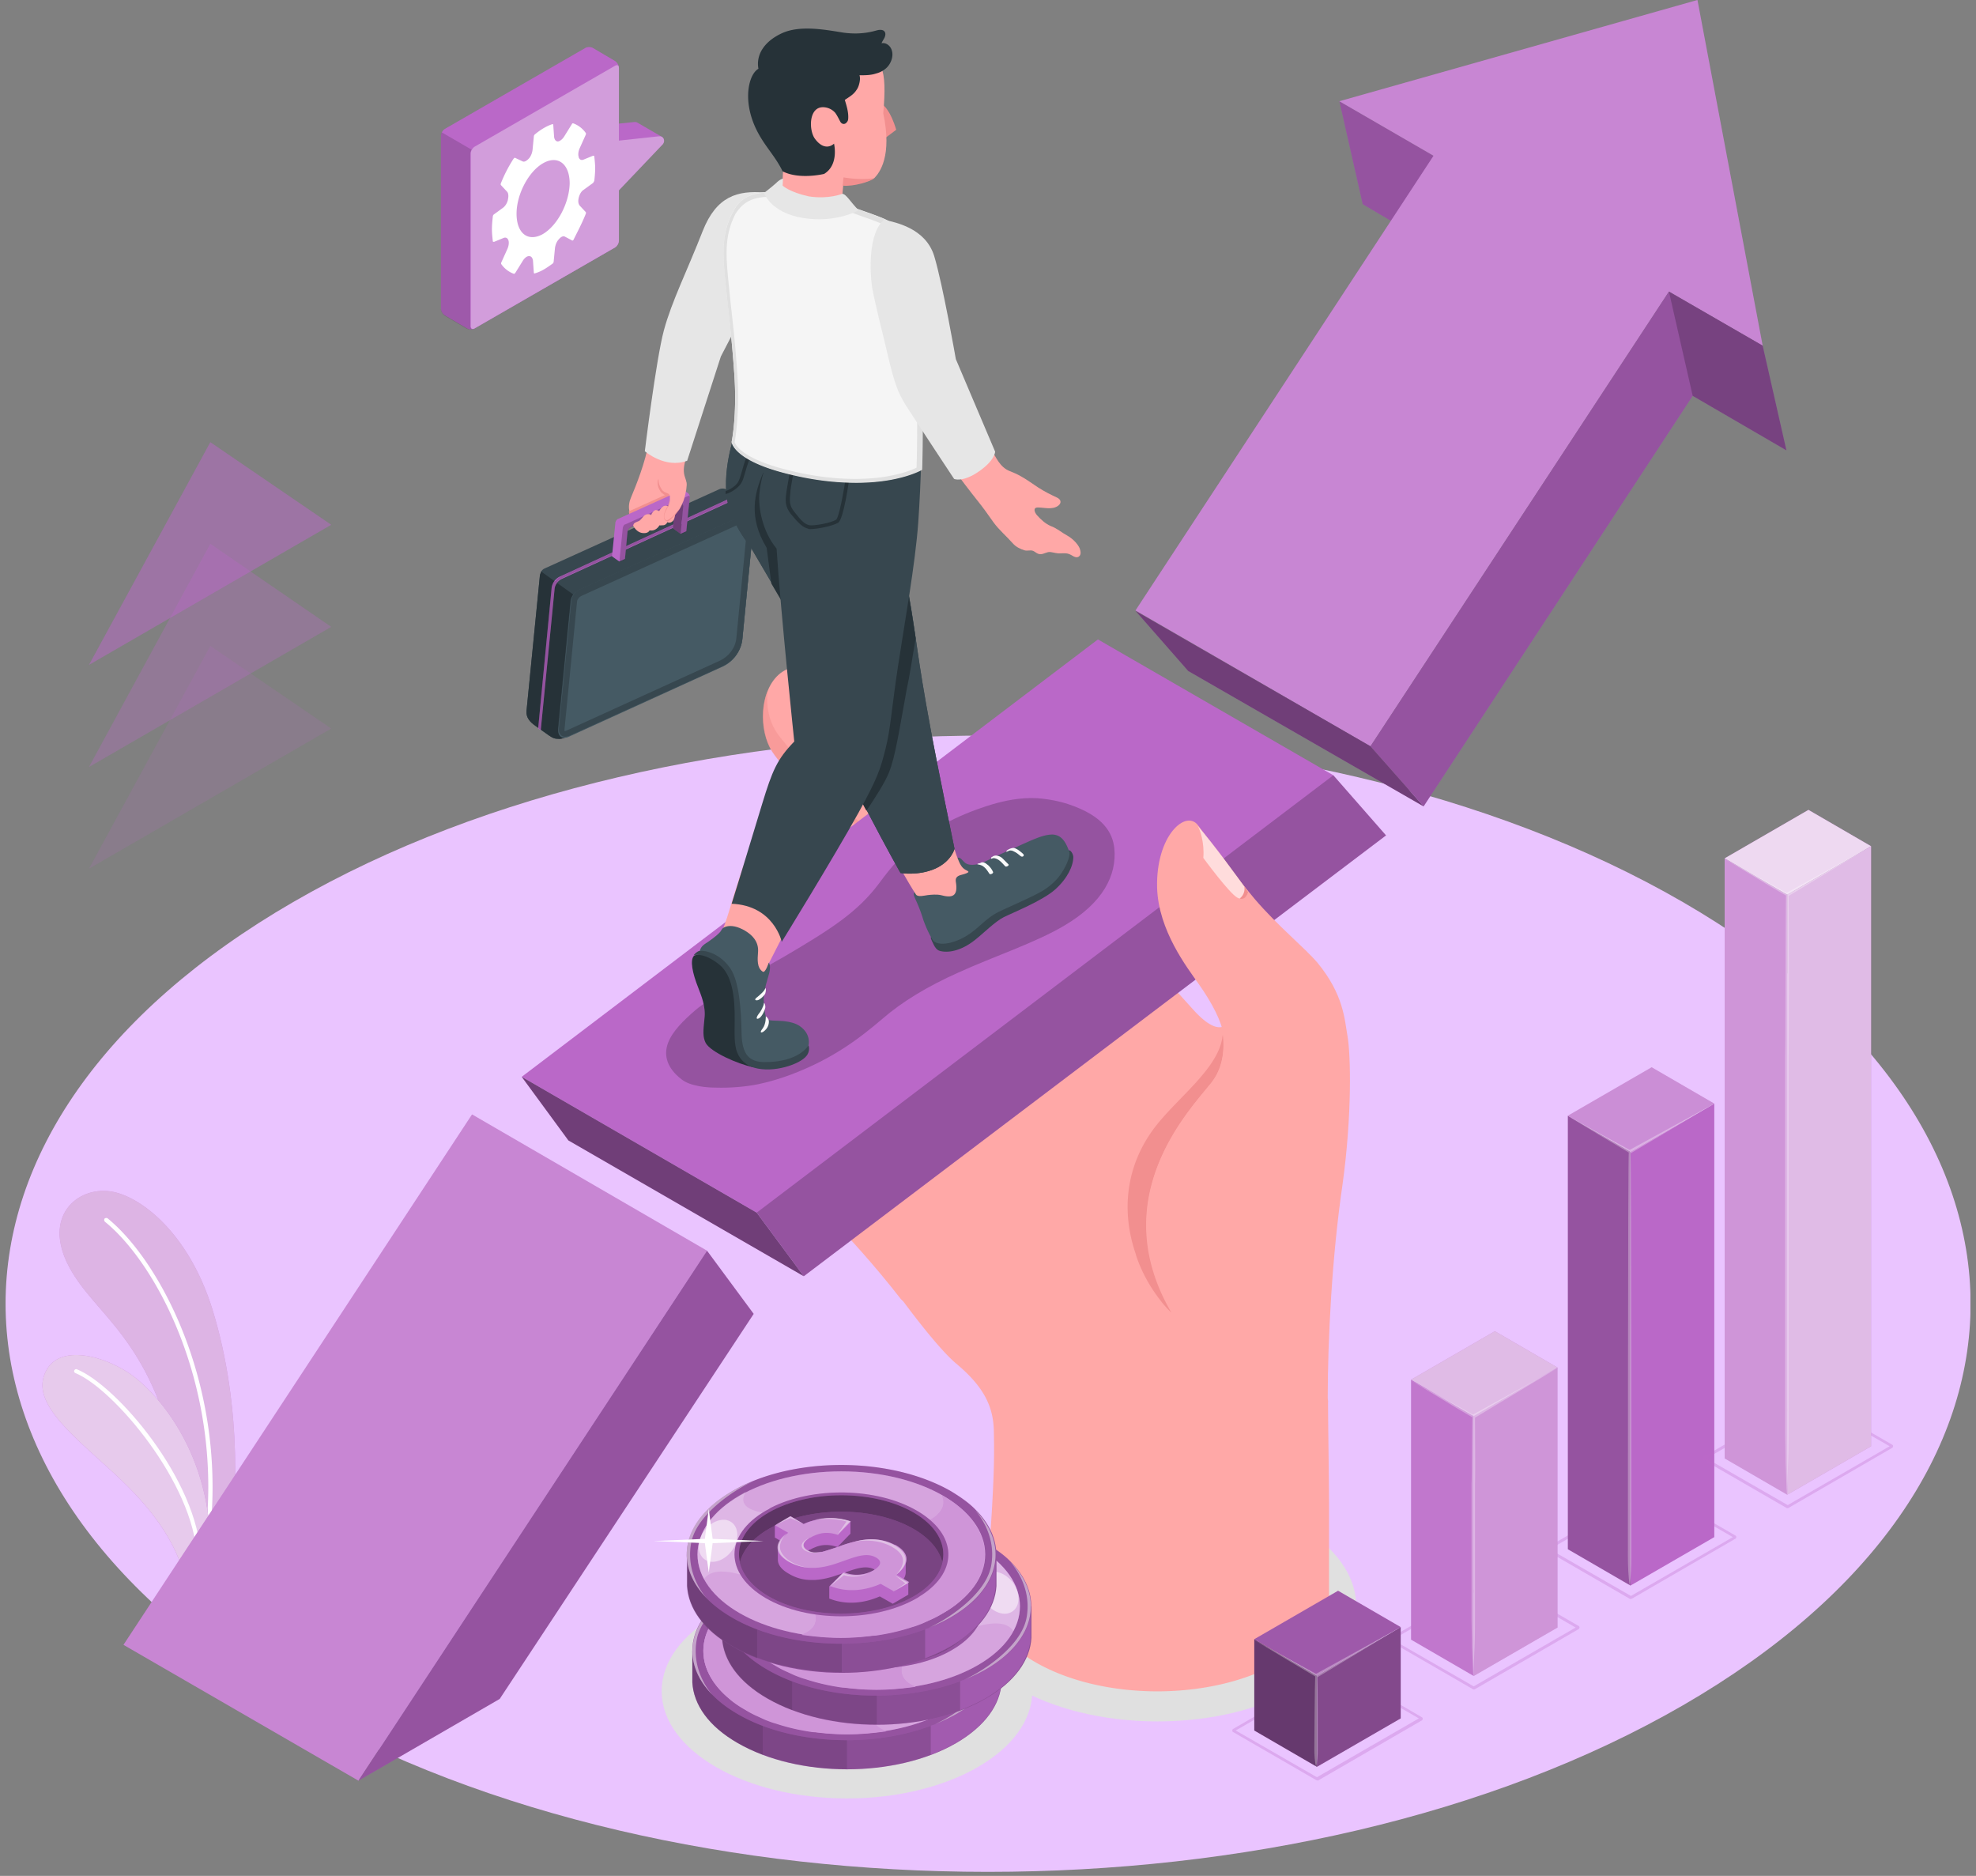<svg xmlns="http://www.w3.org/2000/svg" width="354" height="336" fill="none"><rect width="100%" height="100%" fill="#808080" stroke="none"/><g clip-path="url(#a)"><path fill="#EAC4FF" d="M52.534 161.564c-68.714 39.752-68.714 104.145 0 143.897 68.713 39.752 180.141 39.752 248.932 0s68.714-104.145 0-143.897c-68.713-39.752-180.219-39.752-248.932 0Z"/><path fill="#E0E0E0" d="M151.735 322.121c18.334 0 33.196-8.604 33.196-19.217 0-10.614-14.862-19.217-33.196-19.217-18.333 0-33.196 8.603-33.196 19.217 0 10.613 14.863 19.217 33.196 19.217Z"/><path fill="#E0E0E0" d="M207.372 308.328c19.658 0 35.595-9.228 35.595-20.612 0-11.384-15.937-20.612-35.595-20.612-19.659 0-35.595 9.228-35.595 20.612 0 11.384 15.936 20.612 35.595 20.612Z"/><path fill="#BA68C8" d="m41.159 278.805-7.197 4.184c.078-3.952-.232-11.391-2.321-21.154-4.797-22.24-14.47-26.114-19.19-34.793-4.953-9.144 1.393-14.568 7.428-13.638 5.34.853 13.929 7.439 18.185 21.155 5.571 18.054 4.178 36.032 3.095 44.246Z"/><path fill="#fff" d="m41.159 278.805-7.197 4.184c.078-3.952-.232-11.391-2.321-21.154-4.797-22.24-14.47-26.114-19.19-34.793-4.953-9.144 1.393-14.568 7.428-13.638 5.34.853 13.929 7.439 18.185 21.155 5.571 18.054 4.178 36.032 3.095 44.246Z" opacity=".5"/><path fill="#fff" d="M36.903 277.022c-.232 0-.387-.232-.31-.464 3.792-26.812-8.125-49.903-17.797-57.73a.477.477 0 0 1-.078-.542.477.477 0 0 1 .542-.078c9.827 7.982 21.899 31.306 18.107 58.427-.077.31-.31.465-.464.387Z"/><path fill="#BA68C8" d="m37.522 280.897-3.637 2.092-.619.31c-1.16-5.424-4.333-11.003-10.369-17.048-7.042-7.051-16.869-13.638-15.09-19.604 1.703-5.889 9.673-4.34 15.09-.853 5.184 3.332 16.172 15.498 14.625 35.103Z"/><path fill="#fff" d="m37.522 280.897-3.637 2.092-.619.31c-1.16-5.424-4.333-11.003-10.369-17.048-7.042-7.051-16.869-13.638-15.09-19.604 1.703-5.889 9.673-4.34 15.09-.853 5.184 3.332 16.172 15.498 14.625 35.103Z" opacity=".65"/><path fill="#fff" d="M35.587 279.192c-.154 0-.31-.155-.31-.387-.54-13.096-14.934-30.066-21.743-32.856-.232-.077-.31-.31-.232-.465.077-.232.31-.31.464-.232 7.197 2.945 21.667 19.915 22.208 33.553.078.232-.077.387-.387.387.078 0 0 0 0 0Z"/><path fill="#BA68C8" d="m64.218 318.944 62.446-94.924-42.095-24.409-62.446 95.001 42.095 24.332Z"/><path fill="#fff" d="m64.218 318.944 62.446-94.924-42.095-24.409-62.446 95.001 42.095 24.332Z" opacity=".2"/><path fill="#BA68C8" d="m126.664 224.02-62.446 94.924 25.303-14.645 45.5-68.965-8.357-11.314Z"/><path fill="#000" d="m126.664 224.02-62.446 94.924 25.303-14.645 45.5-68.965-8.357-11.314Z" opacity=".2"/><path fill="#BA68C8" d="m239.949 18.132 4.178 18.443 16.947 9.996-4.256-18.675-16.869-9.764Z"/><path fill="#000" d="m239.949 18.132 4.178 18.443 16.947 9.996-4.256-18.675-16.869-9.764Z" opacity=".2"/><path fill="#BA68C8" d="m203.425 109.337 53.393-81.441-16.869-9.764L304.097 0l11.685 61.914-16.792-9.687-53.47 81.441-42.095-24.331Z"/><path fill="#fff" d="m203.425 109.337 53.393-81.441-16.869-9.764L304.097 0l11.685 61.914-16.792-9.687-53.47 81.441-42.095-24.331Z" opacity=".2"/><path fill="#BA68C8" d="m298.99 52.227-53.47 81.441 9.518 10.771 48.208-73.537 16.791 9.764-4.255-18.752-16.792-9.687Z"/><path fill="#000" d="m298.99 52.227-53.47 81.441 9.518 10.771 48.208-73.537 16.791 9.764-4.255-18.752-16.792-9.687Z" opacity=".2"/><path fill="#BA68C8" d="m212.866 120.185-9.441-10.771 42.095 24.254 9.518 10.771-42.172-24.254Z"/><path fill="#000" d="m212.866 120.185-9.441-10.771 42.095 24.254 9.518 10.771-42.172-24.254Z" opacity=".4"/><path fill="#000" d="m303.246 70.902-4.256-18.675 16.792 9.687 4.256 18.752-16.792-9.764Z" opacity=".2"/><path fill="#FFA8A7" d="M238.092 268.964v17.667c-.619 4.03-3.56 7.981-8.899 11.081-12.071 6.974-31.649 6.974-43.72 0-6.19-3.564-9.208-8.369-9.053-13.096 0-.387.077-.852.154-1.239v-.078a211.34 211.34 0 0 0 1.161-13.483c.387-6.819.387-9.841.31-13.483-.078-4.572-1.935-8.059-6.732-12.088-4.798-4.03-14.238-17.745-14.238-17.745l62.987-32.391 17.875 56.8c-.077-.155.155 13.56.155 18.055Z"/><path fill="#FFA8A7" d="M220.449 182.254s-1.161 4.804-6.809-1.55c-5.649-6.354-14.857-15.963-24.53-25.262-4.643-4.416-23.291-19.449-35.75-30.84-3.946-4.107-9.672-6.974-13.541-4.029-3.869 3.022-3.869 10.383-1.47 14.025 2.166 3.255 6.809 7.671 10.368 10.926 0 .232-.077.387-.077.62-.696 5.889-1.857 12.476-2.476 19.604-.31 4.262-5.417 9.609-5.339 13.948 1.47 6.2 9.672 12.864 15.476 17.513 5.803 4.649 8.279 6.509 8.279 7.981-.077 2.247-9.517-5.889-13.696-8.756.232 13.328-8.28 14.878-8.28 14.878 1.239 2.557 8.512 8.214 18.804 21.387 4.101 5.192 45.422-29.058 45.422-29.058l9.827-6.277 6.887-11.468-3.095-3.642Z"/><path fill="#F28F8F" d="M216.967 194.032c-3.869 4.882-19.113 20.457-7.119 41.069-1.316-1.24-1.935-2.17-2.244-2.557a27.065 27.065 0 0 1-4.024-7.517c0-.077-.077-.155-.077-.31-2.709-7.826-1.78-15.885 3.25-22.626 4.023-5.347 11.297-10.461 12.226-16.195 0-.233.077-.388.077-.62.232 1.859.387 5.579-2.089 8.756Z"/><path fill="#F28F8F" d="M137.575 123.595c-1.548 3.487-1.084 8.291.773 11.081 2.167 3.254 6.81 7.671 10.369 10.925 0 .155 0 .31-.077.465 1.548 1.318 3.25 2.79 5.107 4.417 4.411 3.952 10.292 8.989 14.78 12.863 2.244 1.938 12.768 10.461 16.559 13.871-5.881-6.432-19.113-18.21-25.767-24.797-5.03-4.959-12.459-11.855-14.857-14.645-2.399-2.79-3.792-4.649-4.643-5.657-3.018-3.642-2.322-7.826-2.244-8.523Z" opacity=".5"/><path fill="#F28F8F" d="M148.872 216.969c2.089-.155 4.798-1.705 5.881-3.565 1.548-2.557 1.857-4.572 1.393-8.601-.077-1.008-.387-2.867-1.161-5.579-1.393-1.008-2.785-2.093-4.101-2.945.232 13.328-8.28 14.878-8.28 14.878.542 1.162 2.399 2.944 5.108 5.812h1.16ZM142.063 163.191c-.31.31 4.333 4.882 4.875 5.115 1.779 1.007 5.107-.233 6.5-1.473.928-.775 1.547-1.782 2.012-2.867 1.547-3.719.773-7.981 0-11.933-.155-.62-.31-1.317-.852-1.627-.077 2.092-1.934 2.944-3.25 4.184-1.315 1.162-2.553 2.402-3.869 3.565-1.857 1.704-3.636 3.332-5.416 5.036Z"/><path fill="#F28F8F" d="m152.741 165.594 24.607 24.951-28.708-24.177 4.101-.774Z"/><path fill="#F28F8F" d="M149.414 186.903c2.399-.775 4.411-2.712 5.184-5.037.697-2.015.619-4.184.465-6.354-.155-1.782-.232-3.642-.929-5.347l-11.53 3.952c-1.006 1.938-1.779 3.875-1.779 5.58.619 2.479 2.244 5.036 4.488 7.516 1.238.155 2.785.077 4.101-.31Z"/><path fill="#FFA8A7" d="M146.319 145.369c5.029-.465 7.738 1.782 8.821 6.276.464 1.705.464 4.417 0 7.827-.464 3.409-3.637 7.439-7.815 6.819h-.233c-6.654-1.085-7.428-4.649-7.428-10.461.077-5.734 2.167-10.074 6.655-10.461Z"/><path fill="#F28F8F" d="M152.277 146.686c.387.31 2.476 2.402 2.554 8.214 0 6.354-3.173 7.671-6.733 8.291-3.559.543-8.279-1.627-8.279-4.804.309 4.262 1.702 6.974 7.351 7.904h.232c4.101.62 7.274-3.41 7.815-6.819.465-3.41.465-6.122 0-7.826-.619-2.17-1.547-3.875-2.94-4.96Z" opacity=".5"/><path fill="#FFA8A7" d="M146.396 165.671c4.643-.387 7.042 1.627 8.048 5.734.387 1.55.464 4.03 0 7.129-.465 3.1-3.328 6.819-7.119 6.199h-.155c-6.113-1.007-6.732-4.262-6.732-9.531 0-5.192 1.857-9.144 5.958-9.531Z"/><path fill="#F28F8F" d="M152.896 167.841c.619.93 1.161 3.332.774 6.974-.464 4.727-1.548 7.051-5.649 7.361-4.256.31-6.887-1.705-7.351-3.797.387 3.41 1.857 5.657 6.577 6.432h.155c3.792.542 6.655-3.177 7.119-6.199.464-3.1.387-5.58 0-7.129-.387-1.473-.929-2.712-1.625-3.642Z" opacity=".5"/><path fill="#FFA8A7" d="M146.706 194.342c4.797-.465 8.357 1.86 8.357 5.967v7.438c0 3.952-3.482 7.052-7.351 6.432h-.155c-6.268-1.007-6.268-6.819-6.268-9.841-.155-3.022 1.083-9.609 5.417-9.996Z"/><path fill="#F28F8F" d="M152.741 195.659c2.09 2.17 1.316 6.664 1.084 11.081-.078 3.022-1.703 5.579-5.881 5.579-4.179 0-6.036-2.557-6.578-5.036.31 2.867 1.548 6.121 6.113 6.896h.155c3.869.542 7.351-2.557 7.351-6.432v-7.438c.078-2.015-.774-3.642-2.244-4.65Z" opacity=".5"/><path fill="#BA68C8" d="m93.468 192.87 103.225-78.342 42.173 24.332-103.303 78.341-42.095-24.331ZM238.866 138.86l9.44 10.771-104.309 78.961-8.434-11.391 103.303-78.341Z"/><path fill="#000" d="m238.866 138.86 9.44 10.771-104.309 78.961-8.434-11.391 103.303-78.341Z" opacity=".2"/><path fill="#BA68C8" d="m93.468 192.87 8.357 11.39 42.172 24.332-8.434-11.391-42.095-24.331Z"/><path fill="#000" d="m93.468 192.87 8.357 11.39 42.172 24.332-8.434-11.391-42.095-24.331Z" opacity=".4"/><path fill="#FFA8A7" d="M237.86 250.754c0-11.004.773-25.727 2.631-38.435 1.779-12.708 1.47-23.556.928-26.656-.542-3.099-.696-7.516-5.416-13.25-2.245-2.635-7.119-6.587-11.221-11.391-4.101-4.882-7.97-10.229-10.136-13.173-2.167-2.945-7.584 1.782-7.352 11.158.233 7.671 5.417 14.335 7.429 17.203 2.476 3.487 4.178 6.896 4.411 8.988.154 1.782.386 5.579-2.09 8.679-3.869 4.882-19.113 20.457-7.119 41.069v18.907l27.935-3.099Z"/><path fill="#FFA8A7" d="M215.574 153.66s4.643 6.354 6.113 7.129c1.47.775 1.935-1.007 1.935-1.007-2.167-3.022-6.113-8.446-9.054-11.856.387.62 1.238 2.945 1.006 5.734Z"/><path fill="#fff" d="M215.574 153.66s4.643 6.354 6.113 7.129c1.393.775 1.935-1.007 1.935-1.007-2.167-3.022-6.113-8.446-9.054-11.856.387.62 1.238 2.945 1.006 5.734Z" opacity=".6"/><path fill="#F28F8F" d="M223.622 159.782s-.465-.698-.697-1.007c.232 1.472-.851 2.169-.851 2.169 1.161.388 1.548-1.162 1.548-1.162Z"/><path fill="#BA68C8" d="M177.89 295.697c-1.316-2.247-3.56-4.339-6.577-6.121-10.834-6.277-28.322-6.277-39.155 0-3.095 1.782-5.262 3.874-6.577 6.121h-1.548v5.657c.232 3.952 2.863 7.826 8.125 10.848 10.833 6.277 28.321 6.277 39.155 0 5.184-3.022 7.892-6.896 8.124-10.848v-5.657h-1.547Z"/><path fill="#000" d="M177.89 295.697c-1.316-2.247-3.56-4.339-6.577-6.121-10.834-6.277-28.322-6.277-39.155 0-3.095 1.782-5.262 3.874-6.577 6.121h-1.548v5.657c.232 3.952 2.863 7.826 8.125 10.848 10.833 6.277 28.321 6.277 39.155 0 5.184-3.022 7.892-6.896 8.124-10.848v-5.657h-1.547Z" opacity=".25"/><path fill="#000" d="M151.735 284.926c-7.119 0-14.16 1.55-19.577 4.65-3.095 1.782-5.262 3.874-6.577 6.121h-1.548v5.657c.232 3.952 2.863 7.826 8.125 10.848 5.417 3.1 12.458 4.65 19.577 4.65v-31.926Z" opacity=".1"/><path fill="#000" d="M136.646 287.484c-1.547.619-3.095 1.317-4.488 2.092-3.095 1.782-5.262 3.874-6.577 6.121h-1.548v5.657c.232 3.952 2.863 7.826 8.125 10.848a34.298 34.298 0 0 0 4.488 2.093v-26.811Z" opacity=".1"/><path fill="#BA68C8" d="M166.824 287.484c1.548.619 3.096 1.317 4.489 2.092 3.095 1.782 5.261 3.874 6.577 6.121h1.47v5.657c-.232 3.952-2.94 7.826-8.125 10.848a34.298 34.298 0 0 1-4.488 2.093v-26.811h.077Z" opacity=".5"/><path fill="#BA68C8" d="M132.158 284.384c-10.833 6.277-10.833 16.35 0 22.627 9.44 5.501 24.065 6.121 34.821 2.014.155-.077.31-.077.465-.155a30.844 30.844 0 0 0 3.946-1.859c8.976-5.192 10.524-13.096 4.488-19.218-1.161-1.239-2.708-2.324-4.488-3.409-10.911-6.199-28.399-6.199-39.232 0Z"/><path fill="#000" d="M132.158 284.384c-10.833 6.277-10.833 16.35 0 22.627 9.44 5.501 24.065 6.121 34.821 2.014.155-.077.31-.077.465-.155a30.844 30.844 0 0 0 3.946-1.859c8.976-5.192 10.524-13.096 4.488-19.218-1.161-1.239-2.708-2.324-4.488-3.409-10.911-6.199-28.399-6.199-39.232 0Z" opacity=".2"/><path fill="#F5F5F5" d="M175.801 287.793c.154.155 3.869 4.107 2.863 9.842-.929 5.501-8.667 10.151-11.298 11.235a30.858 30.858 0 0 0 3.947-1.859c8.976-5.192 10.523-13.096 4.488-19.218ZM127.67 303.601c-.155-.155-3.869-4.107-2.863-9.841.929-5.502 8.667-10.151 11.297-11.236a30.847 30.847 0 0 0-3.946 1.86c-8.976 5.269-10.524 13.173-4.488 19.217Z" opacity=".5"/><path fill="#BA68C8" d="M169.92 306.236c10.059-5.812 10.059-15.266 0-21.077-10.06-5.812-26.31-5.812-36.369 0-10.06 5.811-10.06 15.265 0 21.077 10.059 5.811 26.309 5.811 36.369 0Z"/><path fill="#fff" d="M169.92 306.236c10.059-5.812 10.059-15.266 0-21.077-10.06-5.812-26.31-5.812-36.369 0-10.06 5.811-10.06 15.265 0 21.077 10.059 5.811 26.309 5.811 36.369 0Z" opacity=".4"/><path fill="#fff" d="M176.342 300.114c2.09-3.797 1.393-8.059-2.012-11.623-.619-.698-1.392-1.317-2.166-1.937a24.44 24.44 0 0 0-2.09-1.395c-.386-.233-.851-.465-1.238-.698 1.084 1.783.697 3.642-5.416 4.03-11.839.697 3.172 12.011 3.172 12.011s7.584-3.642 9.75-.388Z" opacity=".2"/><path fill="#fff" d="M175.104 297.015c1.78-.233 2.631-2.015 1.935-4.107-.697-2.093-2.709-3.565-4.488-3.41-1.78.233-2.631 2.015-1.935 4.107.697 2.092 2.708 3.564 4.488 3.41Z" opacity=".5"/><path fill="#BA68C8" d="M156.301 306.468c-.619-4.417-19.81-16.582-19.81-16.582s-4.256-1.705-2.863-4.727c-.774.387-1.393.852-2.089 1.317-.464.31-.851.62-1.238 1.007-5.726 4.96-5.726 11.469 0 16.506.387.31.774.697 1.238 1.007.619.465 1.238.852 1.935 1.24a16.7 16.7 0 0 0 2.011 1.085c.542.232 1.161.542 1.703.775.619.232 1.161.464 1.78.619a36.28 36.28 0 0 0 5.726 1.395c.464.078.851.155 1.315.155 1.857.233 3.792.388 5.726.388 2.399 0 4.72-.233 7.042-.543.077-.077-3.018-.775-2.476-3.642Z"/><path fill="#fff" d="M156.301 306.468c-.619-4.417-19.81-16.582-19.81-16.582s-4.256-1.705-2.863-4.727c-.774.387-1.393.852-2.089 1.317-.464.31-.851.62-1.238 1.007-5.726 4.96-5.726 11.469 0 16.506.387.31.774.697 1.238 1.007.619.465 1.238.852 1.935 1.24a16.7 16.7 0 0 0 2.011 1.085c.542.232 1.161.542 1.703.775.619.232 1.161.464 1.78.619a36.28 36.28 0 0 0 5.726 1.395c.464.078.851.155 1.315.155 1.857.233 3.792.388 5.726.388 2.399 0 4.72-.233 7.042-.543.077-.077-3.018-.775-2.476-3.642Z" opacity=".3"/><path fill="#BA68C8" d="M138.194 287.871c-7.197 4.184-7.506 10.771-.851 15.11.309.155.541.388.851.543 7.506 4.339 19.654 4.339 27.083 0 7.506-4.34 7.506-11.314 0-15.653-.31-.155-.619-.31-.929-.543-7.506-3.796-18.958-3.642-26.154.543Z"/><path fill="#000" d="M138.194 287.871c-7.197 4.184-7.506 10.771-.851 15.11.309.155.541.388.851.543 7.506 4.339 19.654 4.339 27.083 0 7.506-4.34 7.506-11.314 0-15.653-.31-.155-.619-.31-.929-.543-7.506-3.796-18.958-3.642-26.154.543Z" opacity=".2"/><path fill="#BA68C8" d="M151.735 306.313c10.129 0 18.339-4.753 18.339-10.616 0-5.863-8.21-10.616-18.339-10.616-10.128 0-18.339 4.753-18.339 10.616 0 5.863 8.211 10.616 18.339 10.616Z"/><path fill="#000" d="M151.735 306.313c10.129 0 18.339-4.753 18.339-10.616 0-5.863-8.21-10.616-18.339-10.616-10.128 0-18.339 4.753-18.339 10.616 0 5.863 8.211 10.616 18.339 10.616Z" opacity=".5"/><path fill="#BA68C8" d="M138.813 291.125c7.119-4.106 18.726-4.106 25.922 0 2.941 1.705 4.643 3.797 5.185 6.045-.542 2.169-2.244 4.339-5.185 6.044-7.119 4.107-18.726 4.107-25.922 0-2.941-1.705-4.643-3.797-5.185-6.044.542-2.17 2.244-4.34 5.185-6.045Z"/><path fill="#000" d="M138.813 291.125c7.119-4.106 18.726-4.106 25.922 0 2.941 1.705 4.643 3.797 5.185 6.045-.542 2.169-2.244 4.339-5.185 6.044-7.119 4.107-18.726 4.107-25.922 0-2.941-1.705-4.643-3.797-5.185-6.044.542-2.17 2.244-4.34 5.185-6.045Z" opacity=".35"/><path fill="#BA68C8" d="M163.265 298.874v-2.169c0-.93-.619-1.783-1.935-2.557h-.077c-2.476-1.395-5.03-1.24-7.274-.698-.928.233-1.857.543-2.708.853-1.161.387-2.089.697-2.94.929-.542.078-.929.155-1.393.155-.387 0-.774-.155-1.161-.31l.077-.077c.078-.078.155-.155.31-.155a3.64 3.64 0 0 1 .774-.388c1.393-.619 2.785-.542 4.101-.077l2.321-2.402v-2.17c-2.089-.697-4.256-.775-6.422-.232a8.819 8.819 0 0 0-2.012.697l-2.322-1.395-2.785 1.628v2.169l.928.543c-.309.465-.387.852-.387 1.239v2.17c0 .93.619 1.782 2.012 2.557 1.316.775 2.631 1.085 3.869 1.085h.774c1.47-.077 2.863-.465 4.179-.93.309-.077.541-.155.773-.31l-2.398 2.402v2.17c3.327 1.317 6.577.698 9.053-.387l2.322 1.317 2.785-1.627v-2.17l-.928-.542c.309-.388.464-.853.464-1.318Zm-5.881-.155c-.232.155-.464.233-.619.31-1.702.698-3.405.543-4.565.078 2.166-.775 4.023-1.472 5.571-.62-.155.077-.232.155-.387.232Z"/><path fill="#BA68C8" d="M154.057 293.45c-.078 0-.078 0 0 0a18.762 18.762 0 0 0-2.709.853c-1.16.387-2.089.697-2.94.929-.542.078-.929.155-1.393.155A2.61 2.61 0 0 1 145.7 295c-.929-.542-1.006-1.317.309-2.17.078-.077.155-.155.31-.155.232-.155.541-.31.773-.387 1.393-.62 2.786-.543 4.102-.078l2.321-2.402c-2.089-.697-4.256-.775-6.423-.232a8.828 8.828 0 0 0-2.011.697l-2.322-1.395-2.786 1.628 2.322 1.317c-2.322 1.782-2.399 3.642.232 5.192 1.316.775 2.631 1.084 3.869 1.084h.774c1.47-.077 2.863-.464 4.178-.929 2.709-.93 4.875-1.938 6.655-.93 1.238.697.851 1.55-.464 2.324-.232.155-.464.233-.619.31-1.703.698-3.482.543-4.643 0l-2.476 2.48c3.327 1.317 6.577.697 9.053-.387l2.322 1.317 2.785-1.627-2.321-1.318c2.321-1.782 2.631-3.797-.155-5.346h-.077c-2.554-1.318-5.107-1.085-7.351-.543Z"/><path fill="#fff" d="M154.057 293.45c-.078 0-.078 0 0 0a18.762 18.762 0 0 0-2.709.853c-1.16.387-2.089.697-2.94.929-.542.078-.929.155-1.393.155A2.61 2.61 0 0 1 145.7 295c-.929-.542-1.006-1.317.309-2.17.078-.077.155-.155.31-.155.232-.155.541-.31.773-.387 1.393-.62 2.786-.543 4.102-.078l2.321-2.402c-2.089-.697-4.256-.775-6.423-.232a8.828 8.828 0 0 0-2.011.697l-2.322-1.395-2.786 1.628 2.322 1.317c-2.322 1.782-2.399 3.642.232 5.192 1.316.775 2.631 1.084 3.869 1.084h.774c1.47-.077 2.863-.464 4.178-.929 2.709-.93 4.875-1.938 6.655-.93 1.238.697.851 1.55-.464 2.324-.232.155-.464.233-.619.31-1.703.698-3.482.543-4.643 0l-2.476 2.48c3.327 1.317 6.577.697 9.053-.387l2.322 1.317 2.785-1.627-2.321-1.318c2.321-1.782 2.631-3.797-.155-5.346h-.077c-2.554-1.318-5.107-1.085-7.351-.543Z" opacity=".3"/><path fill="#F5F5F5" d="m139.819 290.506 2.785-1.318 2.322 1.085-2.322-1.395-2.785 1.628ZM146.628 289.653c1.548-.31 3.947-.387 6.036.233l-1.625 2.324 2.321-2.402c-2.476-.852-4.643-.775-6.732-.155ZM161.253 294.148c.077 0 .077 0 0 0 2.786 1.627 2.476 3.564.155 5.424 2.089-2.247 1.702-3.797-.542-5.115-2.244-1.317-5.107-1.317-6.887-.929 2.322-.62 4.875-.853 7.274.62Z" opacity=".45"/><path fill="#F5F5F5" d="m161.485 299.494 1.78 1.395-2.321 1.627 2.863-1.627-2.322-1.395ZM156.688 299.029c-2.477 1.163-4.488.388-4.488.388l-2.631 2.092 2.476-2.48c1.238.543 2.94.698 4.643 0ZM148.408 295.232c-1.083.388-2.554.31-3.327-.31-.774-.697-.31-1.472.928-2.092-1.315.853-1.161 1.627-.309 2.17a2.61 2.61 0 0 0 1.315.387c.387 0 .851-.077 1.393-.155ZM142.063 291.9c-.232.155-1.857 1.783-1.161 3.332.774 1.705 3.25 2.79 5.262 2.945a9.43 9.43 0 0 1-3.869-1.085c-2.631-1.55-2.554-3.409-.232-5.192Z" opacity=".45"/><path fill="#BA68C8" d="M183.152 287.716c-1.316-2.247-3.56-4.339-6.578-6.122-10.833-6.276-28.321-6.276-39.154 0-3.095 1.783-5.262 3.875-6.577 6.122h-1.471v5.657c.233 3.952 2.863 7.826 8.125 10.848 10.834 6.277 28.322 6.277 39.155 0 5.184-3.022 7.893-6.896 8.125-10.848v-5.657h-1.625Z"/><path fill="#000" d="M183.152 287.716c-1.316-2.247-3.56-4.339-6.578-6.122-10.833-6.276-28.321-6.276-39.154 0-3.095 1.783-5.262 3.875-6.577 6.122h-1.471v5.657c.233 3.952 2.863 7.826 8.125 10.848 10.834 6.277 28.322 6.277 39.155 0 5.184-3.022 7.893-6.896 8.125-10.848v-5.657h-1.625Z" opacity=".25"/><path fill="#000" d="M156.997 276.945c-7.119 0-14.16 1.55-19.577 4.649-3.095 1.783-5.262 3.875-6.577 6.122h-1.471v5.657c.233 3.952 2.863 7.826 8.125 10.848 5.417 3.1 12.459 4.649 19.578 4.649v-31.925h-.078Z" opacity=".1"/><path fill="#000" d="M141.831 279.502c-1.548.62-3.096 1.317-4.488 2.092-3.096 1.783-5.262 3.875-6.578 6.122h-1.47v5.657c.232 3.952 2.863 7.826 8.125 10.848a34.295 34.295 0 0 0 4.488 2.092v-26.811h-.077Z" opacity=".1"/><path fill="#BA68C8" d="M172.086 279.502c1.548.62 3.096 1.317 4.488 2.092 3.096 1.783 5.262 3.875 6.578 6.122h1.47v5.657c-.232 3.952-2.94 7.826-8.125 10.848a34.295 34.295 0 0 1-4.488 2.092v-26.811h.077Z" opacity=".5"/><path fill="#BA68C8" d="M137.42 276.403c-10.833 6.276-10.833 16.35 0 22.626 9.44 5.502 24.065 6.122 34.821 2.015.155-.077.31-.077.464-.155a30.664 30.664 0 0 0 3.947-1.86c8.976-5.191 10.524-13.095 4.488-19.217-1.161-1.24-2.708-2.325-4.488-3.409-10.911-6.199-28.476-6.199-39.232 0Z"/><path fill="#000" d="M137.42 276.403c-10.833 6.276-10.833 16.35 0 22.626 9.44 5.502 24.065 6.122 34.821 2.015.155-.077.31-.077.464-.155a30.664 30.664 0 0 0 3.947-1.86c8.976-5.191 10.524-13.095 4.488-19.217-1.161-1.24-2.708-2.325-4.488-3.409-10.911-6.199-28.476-6.199-39.232 0Z" opacity=".2"/><path fill="#F5F5F5" d="M181.062 279.812c.078.155 3.869 4.107 2.864 9.841-.929 5.502-8.667 10.151-11.298 11.236a30.65 30.65 0 0 0 3.946-1.86c8.977-5.191 10.524-13.095 4.488-19.217ZM132.932 295.697c-.155-.155-3.869-4.107-2.863-9.841.928-5.501 8.666-10.151 11.297-11.236a30.919 30.919 0 0 0-3.946 1.86c-9.054 5.192-10.524 13.096-4.488 19.217Z" opacity=".5"/><path fill="#BA68C8" d="M175.182 298.254c10.059-5.811 10.059-15.265 0-21.077-10.06-5.811-26.31-5.811-36.369 0-10.06 5.812-10.06 15.266 0 21.077 10.059 5.812 26.309 5.812 36.369 0Z"/><path fill="#fff" d="M175.182 298.254c10.059-5.811 10.059-15.265 0-21.077-10.06-5.811-26.31-5.811-36.369 0-10.06 5.812-10.06 15.266 0 21.077 10.059 5.812 26.309 5.812 36.369 0Z" opacity=".4"/><path fill="#fff" d="M181.527 292.133c2.089-3.797 1.393-8.059-2.012-11.623-.619-.698-1.393-1.318-2.167-1.938a24.183 24.183 0 0 0-2.089-1.394c-.387-.233-.851-.465-1.238-.698 1.083 1.782.696 3.642-5.417 4.03-11.839.697 3.173 12.01 3.173 12.01s7.66-3.642 9.75-.387Z" opacity=".2"/><path fill="#fff" d="M180.289 289.033c1.779-.232 2.631-2.014 1.934-4.107-.696-2.092-2.708-3.564-4.488-3.409-1.78.232-2.631 2.015-1.934 4.107.773 2.092 2.708 3.564 4.488 3.409Z" opacity=".5"/><path fill="#BA68C8" d="M161.563 298.487c-.619-4.417-19.81-16.583-19.81-16.583s-4.256-1.704-2.863-4.727c-.774.388-1.393.853-2.089 1.318-.464.31-.851.62-1.238 1.007-5.726 4.959-5.726 11.468 0 16.505.387.31.774.698 1.238 1.008a16.42 16.42 0 0 0 1.934 1.239c.619.388 1.316.775 2.012 1.085.542.233 1.161.543 1.703.775.619.233 1.16.465 1.779.62a36.318 36.318 0 0 0 5.727 1.395c.464.077.851.155 1.315.155 1.857.232 3.792.387 5.726.387 2.399 0 4.72-.232 7.042-.542.077-.078-3.018-.775-2.476-3.642Z"/><path fill="#fff" d="M161.563 298.487c-.619-4.417-19.81-16.583-19.81-16.583s-4.256-1.704-2.863-4.727c-.774.388-1.393.853-2.089 1.318-.464.31-.851.62-1.238 1.007-5.726 4.959-5.726 11.468 0 16.505.387.31.774.698 1.238 1.008a16.42 16.42 0 0 0 1.934 1.239c.619.388 1.316.775 2.012 1.085.542.233 1.161.543 1.703.775.619.233 1.16.465 1.779.62a36.318 36.318 0 0 0 5.727 1.395c.464.077.851.155 1.315.155 1.857.232 3.792.387 5.726.387 2.399 0 4.72-.232 7.042-.542.077-.078-3.018-.775-2.476-3.642Z" opacity=".3"/><path fill="#BA68C8" d="M143.456 279.89c-7.197 4.184-7.506 10.771-.852 15.11.31.155.542.387.852.542 7.506 4.34 19.654 4.34 27.083 0 7.506-4.339 7.506-11.313 0-15.652-.31-.155-.619-.31-.929-.543-7.583-3.797-19.035-3.642-26.154.543Z"/><path fill="#000" d="M143.456 279.89c-7.197 4.184-7.506 10.771-.852 15.11.31.155.542.387.852.542 7.506 4.34 19.654 4.34 27.083 0 7.506-4.339 7.506-11.313 0-15.652-.31-.155-.619-.31-.929-.543-7.583-3.797-19.035-3.642-26.154.543Z" opacity=".2"/><path fill="#BA68C8" d="M156.997 298.332c10.129 0 18.339-4.753 18.339-10.616 0-5.863-8.21-10.616-18.339-10.616-10.128 0-18.339 4.753-18.339 10.616 0 5.863 8.211 10.616 18.339 10.616Z"/><path fill="#000" d="M156.997 298.332c10.129 0 18.339-4.753 18.339-10.616 0-5.863-8.21-10.616-18.339-10.616-10.128 0-18.339 4.753-18.339 10.616 0 5.863 8.211 10.616 18.339 10.616Z" opacity=".5"/><path fill="#BA68C8" d="M143.997 283.222c7.119-4.107 18.726-4.107 25.923 0 2.94 1.704 4.643 3.796 5.184 6.044-.541 2.169-2.244 4.339-5.184 6.044-7.119 4.107-18.726 4.107-25.923 0-2.94-1.705-4.643-3.797-5.184-6.044.541-2.248 2.321-4.417 5.184-6.044Z"/><path fill="#000" d="M143.997 283.222c7.119-4.107 18.726-4.107 25.923 0 2.94 1.704 4.643 3.796 5.184 6.044-.541 2.169-2.244 4.339-5.184 6.044-7.119 4.107-18.726 4.107-25.923 0-2.94-1.705-4.643-3.797-5.184-6.044.541-2.248 2.321-4.417 5.184-6.044Z" opacity=".35"/><path fill="#BA68C8" d="M168.527 290.893v-2.17c0-.93-.619-1.782-1.935-2.557h-.077c-2.476-1.395-5.03-1.24-7.274-.697-.928.232-1.857.542-2.708.852-1.161.388-2.089.698-2.941.93-.541.078-.928.155-1.392.155-.387 0-.774-.155-1.161-.31l.077-.077c.078-.078.155-.155.31-.155.232-.155.541-.31.774-.388 1.392-.62 2.785-.542 4.101-.077l2.321-2.402v-2.17c-2.089-.698-4.256-.775-6.422-.233a8.821 8.821 0 0 0-2.012.698l-2.322-1.395-2.785 1.627v2.17l.928.542c-.309.465-.387.853-.387 1.24v2.17c0 .93.619 1.782 2.012 2.557 1.316.775 2.631 1.085 3.869 1.085h.774c1.47-.078 2.863-.465 4.179-.93.309-.078.541-.155.773-.31l-2.398 2.402v2.17c3.327 1.317 6.577.697 9.053-.388l2.321 1.318 2.786-1.628v-2.014l-.928-.543c.309-.542.464-1.007.464-1.472Zm-5.881-.155c-.232.155-.464.233-.619.31-1.702.697-3.405.542-4.566.078 2.167-.775 4.024-1.473 5.572-.62-.155.077-.31.155-.387.232Z"/><path fill="#BA68C8" d="M159.241 285.469a18.627 18.627 0 0 0-2.708.852c-1.161.388-2.089.698-2.941.93-.541.078-.928.155-1.392.155a2.61 2.61 0 0 1-1.316-.387c-.928-.543-1.006-1.318.31-2.17.077-.078.154-.155.309-.155a3.64 3.64 0 0 1 .774-.388c1.393-.619 2.786-.542 4.101-.077l2.322-2.402c-2.09-.698-4.256-.775-6.423-.233a8.838 8.838 0 0 0-2.012.698l-2.321-1.395-2.786 1.627 2.321 1.318c-2.321 1.782-2.398 3.642.233 5.191 1.315.775 2.63 1.085 3.869 1.085h.773c1.471-.077 2.863-.465 4.179-.93 2.708-.93 4.875-1.937 6.655-.93 1.238.698.851 1.55-.465 2.325-.232.155-.464.233-.619.31-1.702.697-3.482.542-4.643 0l-2.476 2.48c3.328 1.317 6.578.697 9.054-.388l2.321 1.318 2.786-1.628-2.322-1.317c2.322-1.782 2.631-3.797-.154-5.347h-.078c-2.553-1.317-5.107-1.085-7.351-.542Z"/><path fill="#fff" d="M159.241 285.469a18.627 18.627 0 0 0-2.708.852c-1.161.388-2.089.698-2.941.93-.541.078-.928.155-1.392.155a2.61 2.61 0 0 1-1.316-.387c-.928-.543-1.006-1.318.31-2.17.077-.078.154-.155.309-.155a3.64 3.64 0 0 1 .774-.388c1.393-.619 2.786-.542 4.101-.077l2.322-2.402c-2.09-.698-4.256-.775-6.423-.233a8.838 8.838 0 0 0-2.012.698l-2.321-1.395-2.786 1.627 2.321 1.318c-2.321 1.782-2.398 3.642.233 5.191 1.315.775 2.63 1.085 3.869 1.085h.773c1.471-.077 2.863-.465 4.179-.93 2.708-.93 4.875-1.937 6.655-.93 1.238.698.851 1.55-.465 2.325-.232.155-.464.233-.619.31-1.702.697-3.482.542-4.643 0l-2.476 2.48c3.328 1.317 6.578.697 9.054-.388l2.321 1.318 2.786-1.628-2.322-1.317c2.322-1.782 2.631-3.797-.154-5.347h-.078c-2.553-1.317-5.107-1.085-7.351-.542Z" opacity=".3"/><path fill="#F5F5F5" d="m145.003 282.524 2.863-1.317 2.322 1.085-2.322-1.395-2.863 1.627ZM151.89 281.672c1.548-.31 3.946-.388 6.036.232l-1.625 2.325 2.321-2.402c-2.476-.852-4.72-.775-6.732-.155ZM166.515 286.166s.077 0 0 0c2.786 1.627 2.476 3.565.155 5.424 2.089-2.247 1.702-3.797-.542-5.114-2.244-1.317-5.107-1.317-6.887-.93 2.244-.62 4.798-.852 7.274.62Z" opacity=".45"/><path fill="#F5F5F5" d="m166.67 291.513 1.779 1.395-2.244 1.627 2.786-1.627-2.321-1.395ZM161.95 291.048c-2.477 1.162-4.489.387-4.489.387l-2.63 2.093 2.476-2.48c1.16.542 2.94.697 4.643 0ZM153.592 287.251c-1.083.387-2.553.31-3.327-.31-.774-.697-.309-1.472.929-2.092-1.316.852-1.161 1.627-.31 2.17a2.61 2.61 0 0 0 1.316.387c.464 0 .928-.077 1.392-.155ZM147.325 283.919c-.233.155-1.857 1.782-1.161 3.332.774 1.705 3.25 2.79 5.262 2.945a9.446 9.446 0 0 1-3.869-1.085c-2.631-1.55-2.554-3.41-.232-5.192Z" opacity=".45"/><path fill="#BA68C8" d="M176.884 278.417c-1.316-2.247-3.56-4.339-6.577-6.121-10.834-6.277-28.322-6.277-39.155 0-3.095 1.782-5.262 3.874-6.577 6.121h-1.47v5.657c.232 3.952 2.863 7.826 8.125 10.848 10.833 6.277 28.321 6.277 39.154 0 5.184-3.022 7.893-6.896 8.125-10.848v-5.657h-1.625Z"/><path fill="#000" d="M176.884 278.417c-1.316-2.247-3.56-4.339-6.577-6.121-10.834-6.277-28.322-6.277-39.155 0-3.095 1.782-5.262 3.874-6.577 6.121h-1.47v5.657c.232 3.952 2.863 7.826 8.125 10.848 10.833 6.277 28.321 6.277 39.154 0 5.184-3.022 7.893-6.896 8.125-10.848v-5.657h-1.625Z" opacity=".25"/><path fill="#000" d="M150.729 267.569c-7.119 0-14.16 1.55-19.577 4.649-3.095 1.782-5.262 3.875-6.577 6.122h-1.47v5.656c.232 3.952 2.863 7.827 8.125 10.849 5.416 3.099 12.458 4.649 19.577 4.649v-31.925h-.078Z" opacity=".1"/><path fill="#000" d="M135.563 270.203c-1.548.62-3.095 1.318-4.488 2.093-3.095 1.782-5.262 3.874-6.578 6.121h-1.47v5.657c.232 3.952 2.863 7.826 8.125 10.848a34.298 34.298 0 0 0 4.488 2.093v-26.812h-.077Z" opacity=".1"/><path fill="#BA68C8" d="M165.819 270.203c1.547.62 3.095 1.318 4.488 2.093 3.095 1.782 5.261 3.874 6.577 6.121h1.47v5.657c-.232 3.952-2.94 7.826-8.125 10.848a34.298 34.298 0 0 1-4.488 2.093v-26.812h.078Z" opacity=".5"/><path fill="#BA68C8" d="M131.152 267.104c-10.833 6.277-10.833 16.35 0 22.627 9.441 5.501 24.065 6.121 34.821 2.014.155-.077.31-.077.465-.155a30.844 30.844 0 0 0 3.946-1.859c8.976-5.192 10.524-13.096 4.488-19.218-1.161-1.239-2.708-2.324-4.488-3.409-10.911-6.277-28.476-6.277-39.232 0Z"/><path fill="#000" d="M131.152 267.104c-10.833 6.277-10.833 16.35 0 22.627 9.441 5.501 24.065 6.121 34.821 2.014.155-.077.31-.077.465-.155a30.844 30.844 0 0 0 3.946-1.859c8.976-5.192 10.524-13.096 4.488-19.218-1.161-1.239-2.708-2.324-4.488-3.409-10.911-6.277-28.476-6.277-39.232 0Z" opacity=".2"/><path fill="#F5F5F5" d="M174.717 270.513c.078.155 3.869 4.107 2.863 9.841-.928 5.502-8.666 10.152-11.297 11.236a30.78 30.78 0 0 0 3.946-1.859c9.054-5.192 10.524-13.096 4.488-19.218ZM126.664 286.321c-.155-.155-3.869-4.107-2.863-9.841.929-5.502 8.667-10.151 11.298-11.236a30.798 30.798 0 0 0-3.947 1.86c-9.053 5.192-10.524 13.095-4.488 19.217Z" opacity=".5"/><path fill="#BA68C8" d="M150.73 293.295c14.231 0 25.767-6.661 25.767-14.878s-11.536-14.878-25.767-14.878c-14.232 0-25.768 6.661-25.768 14.878s11.536 14.878 25.768 14.878Z"/><path fill="#fff" d="M150.73 293.295c14.231 0 25.767-6.661 25.767-14.878s-11.536-14.878-25.767-14.878c-14.232 0-25.768 6.661-25.768 14.878s11.536 14.878 25.768 14.878Z" opacity=".4"/><path fill="#fff" d="M126.122 282.834c-2.089-3.797-1.392-8.059 2.012-11.623.619-.698 1.393-1.317 2.167-1.937.619-.465 1.315-.93 2.089-1.395.387-.233.851-.465 1.238-.698-1.083 1.783-.696 3.642 5.417 4.03 11.839.697-3.173 12.011-3.173 12.011s-7.583-3.642-9.75-.388Z" opacity=".2"/><path fill="#fff" d="M127.361 279.735c-1.78-.233-2.631-2.015-1.935-4.107.696-2.092 2.708-3.565 4.488-3.41 1.78.233 2.631 2.015 1.935 4.107-.697 2.092-2.709 3.565-4.488 3.41Z" opacity=".5"/><path fill="#BA68C8" d="M146.087 289.188c.619-4.417 19.809-16.582 19.809-16.582s4.256-1.705 2.863-4.727c.774.387 1.393.852 2.089 1.317.465.31.851.62 1.238 1.007 5.726 4.96 5.726 11.469 0 16.506-.387.31-.773.697-1.238 1.007-.619.465-1.238.852-1.934 1.24-.619.387-1.316.775-2.012 1.085-.542.232-1.161.542-1.703.774-.619.233-1.16.465-1.779.62a36.306 36.306 0 0 1-5.726 1.395c-.465.078-.852.155-1.316.155-1.857.233-3.792.388-5.726.388-2.399 0-4.72-.233-7.042-.543 0-.155 3.096-.775 2.477-3.642Z"/><path fill="#fff" d="M146.087 289.188c.619-4.417 19.809-16.582 19.809-16.582s4.256-1.705 2.863-4.727c.774.387 1.393.852 2.089 1.317.465.31.851.62 1.238 1.007 5.726 4.96 5.726 11.469 0 16.506-.387.31-.773.697-1.238 1.007-.619.465-1.238.852-1.934 1.24-.619.387-1.316.775-2.012 1.085-.542.232-1.161.542-1.703.774-.619.233-1.16.465-1.779.62a36.306 36.306 0 0 1-5.726 1.395c-.465.078-.852.155-1.316.155-1.857.233-3.792.388-5.726.388-2.399 0-4.72-.233-7.042-.543 0-.155 3.096-.775 2.477-3.642Z" opacity=".3"/><path fill="#BA68C8" d="M164.271 270.591c7.196 4.184 7.506 10.771.851 15.11-.309.155-.542.388-.851.543-7.506 4.339-19.655 4.339-27.083 0-7.429-4.34-7.506-11.314 0-15.653.309-.155.619-.31.928-.543 7.506-3.797 18.959-3.642 26.155.543Z"/><path fill="#000" d="M164.271 270.591c7.196 4.184 7.506 10.771.851 15.11-.309.155-.542.388-.851.543-7.506 4.339-19.655 4.339-27.083 0-7.429-4.34-7.506-11.314 0-15.653.309-.155.619-.31.928-.543 7.506-3.797 18.959-3.642 26.155.543Z" opacity=".2"/><path fill="#BA68C8" d="M163.652 270.901c7.119 4.107 7.119 10.848 0 14.955-7.119 4.107-18.726 4.107-25.923 0-7.119-4.107-7.119-10.848 0-14.955 7.197-4.107 18.804-4.107 25.923 0Z"/><path fill="#000" d="M163.652 270.901c7.119 4.107 7.119 10.848 0 14.955-7.119 4.107-18.726 4.107-25.923 0-7.119-4.107-7.119-10.848 0-14.955 7.197-4.107 18.804-4.107 25.923 0Z" opacity=".5"/><path fill="#BA68C8" d="M163.652 273.845c-7.119-4.106-18.726-4.106-25.923 0-2.94 1.705-4.642 3.797-5.184 6.045.542 2.169 2.244 4.339 5.184 6.044 7.119 4.107 18.727 4.107 25.923 0 2.94-1.705 4.643-3.797 5.184-6.044-.541-2.248-2.244-4.34-5.184-6.045Z"/><path fill="#000" d="M163.652 273.845c-7.119-4.106-18.726-4.106-25.923 0-2.94 1.705-4.642 3.797-5.184 6.045.542 2.169 2.244 4.339 5.184 6.044 7.119 4.107 18.727 4.107 25.923 0 2.94-1.705 4.643-3.797 5.184-6.044-.541-2.248-2.244-4.34-5.184-6.045Z" opacity=".35"/><path fill="#BA68C8" d="M162.259 281.594v-2.169c0-.93-.619-1.783-1.934-2.558h-.078c-2.476-1.394-5.03-1.239-7.274-.697-.928.233-1.857.543-2.708.852-1.161.388-2.089.698-2.94.93-.542.078-.929.155-1.393.155-.387 0-.774-.155-1.161-.31l.077-.077c.078-.078.155-.155.31-.155a3.64 3.64 0 0 1 .774-.388c1.393-.619 2.785-.542 4.101-.077l2.321-2.402v-2.17c-2.089-.697-4.256-.775-6.422-.232a8.819 8.819 0 0 0-2.012.697l-2.322-1.395-2.785 1.628v2.169l.928.543c-.309.465-.387.852-.387 1.239v2.17c0 .93.62 1.782 2.012 2.557 1.316.775 2.631 1.085 3.869 1.085h.774c1.47-.077 2.863-.465 4.179-.93.309-.077.541-.155.774-.31l-2.399 2.402v2.17c3.327 1.317 6.577.698 9.053-.387l2.322 1.317 2.785-1.627v-2.17l-.928-.542c.309-.388.464-.853.464-1.318Zm-5.958-.232c-.232.155-.465.232-.619.31-1.703.697-3.405.542-4.566.077 2.167-.775 4.024-1.472 5.572-.62a.426.426 0 0 1-.387.233Z"/><path fill="#BA68C8" d="M152.973 276.17a18.877 18.877 0 0 0-2.708.852c-1.161.388-2.089.698-2.94.93-.542.078-.929.155-1.393.155-.464 0-.929-.155-1.316-.387-.928-.543-1.006-1.317.31-2.17.077-.077.155-.155.309-.155.232-.155.542-.31.774-.387 1.393-.62 2.786-.543 4.101-.078l2.322-2.402c-2.09-.697-4.256-.775-6.423-.232a8.836 8.836 0 0 0-2.012.697l-2.321-1.395-2.786 1.628 2.322 1.317c-2.322 1.782-2.399 3.642.232 5.192 1.315.774 2.631 1.084 3.869 1.084h.774c1.47-.077 2.863-.464 4.178-.929 2.708-.93 4.875-1.938 6.655-.93 1.238.697.851 1.549-.464 2.324-.233.155-.465.233-.62.31-1.702.698-3.482.543-4.642 0l-2.477 2.48c3.328 1.317 6.578.697 9.054-.387l2.321 1.317 2.786-1.627-2.321-1.318c2.321-1.782 2.631-3.797-.155-5.346h-.077c-2.554-1.318-5.108-1.163-7.352-.543Z"/><path fill="#fff" d="M152.973 276.17a18.877 18.877 0 0 0-2.708.852c-1.161.388-2.089.698-2.94.93-.542.078-.929.155-1.393.155-.464 0-.929-.155-1.316-.387-.928-.543-1.006-1.317.31-2.17.077-.077.155-.155.309-.155.232-.155.542-.31.774-.387 1.393-.62 2.786-.543 4.101-.078l2.322-2.402c-2.09-.697-4.256-.775-6.423-.232a8.836 8.836 0 0 0-2.012.697l-2.321-1.395-2.786 1.628 2.322 1.317c-2.322 1.782-2.399 3.642.232 5.192 1.315.774 2.631 1.084 3.869 1.084h.774c1.47-.077 2.863-.464 4.178-.929 2.708-.93 4.875-1.938 6.655-.93 1.238.697.851 1.549-.464 2.324-.233.155-.465.233-.62.31-1.702.698-3.482.543-4.642 0l-2.477 2.48c3.328 1.317 6.578.697 9.054-.387l2.321 1.317 2.786-1.627-2.321-1.318c2.321-1.782 2.631-3.797-.155-5.346h-.077c-2.554-1.318-5.108-1.163-7.352-.543Z" opacity=".3"/><path fill="#F5F5F5" d="m138.735 273.226 2.863-1.318 2.322 1.008-2.399-1.318-2.786 1.628ZM145.622 272.296c1.548-.31 3.947-.388 6.036.232l-1.625 2.325 2.321-2.402c-2.476-.775-4.72-.698-6.732-.155ZM160.247 276.79s0 .077 0 0c2.786 1.627 2.476 3.564.155 5.424 2.089-2.247 1.702-3.797-.542-5.114-2.244-1.317-5.107-1.317-6.887-.93 2.244-.62 4.798-.775 7.274.62ZM160.402 282.214l1.78 1.395-2.244 1.55 2.785-1.627-2.321-1.318ZM155.682 281.749c-2.476 1.163-4.488.388-4.488.388l-2.631 2.092 2.476-2.48c1.161.543 2.94.698 4.643 0ZM147.325 277.875c-1.084.387-2.554.31-3.328-.31-.774-.698-.309-1.472.929-2.092-1.316.852-1.161 1.627-.31 2.169.387.233.852.388 1.316.388.464 0 .851 0 1.393-.155ZM141.057 274.543c-.232.155-1.857 1.782-1.161 3.332.774 1.705 3.25 2.789 5.262 2.944a9.428 9.428 0 0 1-3.869-1.084c-2.631-1.55-2.631-3.41-.232-5.192Z" opacity=".45"/><path fill="#fff" d="m126.277 275.628.697-5.347.696 5.347 9.131.387-9.131.388-.696 5.269-.697-5.269-9.208-.388 9.208-.387Z"/><path fill="#BA68C8" d="M292.103 286.399h-.077l-15.012-8.679c-.077-.078-.077-.155-.077-.233 0-.077.077-.155.077-.232l18.726-10.848c.077-.078.155-.078.232 0l15.012 8.678c.077.078.077.155.077.233 0 .077-.077.155-.077.232l-18.726 10.849c-.077-.078-.077 0-.155 0Zm-14.47-8.912 14.548 8.369 18.261-10.538-14.547-8.369-18.262 10.538Z" opacity=".3"/><path fill="#BA68C8" d="M292.103 283.996v-77.721l-11.22-6.431v77.643l11.22 6.509Z"/><path fill="#000" d="M292.103 283.996v-77.721l-11.22-6.431v77.643l11.22 6.509Z" opacity=".2"/><path fill="#BA68C8" d="m292.103 283.996 15.012-8.678v-77.644l-15.012 8.601v77.721Z"/><path fill="#BA68C8" d="m307.115 197.674-11.22-6.509-15.012 8.679 11.22 6.431 15.012-8.601Z"/><path fill="#fff" d="m307.115 197.674-11.22-6.509-15.012 8.679 11.22 6.431 15.012-8.601Z" opacity=".25"/><path fill="#fff" d="m307.115 197.674-15.167 8.291-4.952-2.712-6.19-3.409 6.035 3.642 4.953 2.944c-.155 1.705-.155 70.67-.155 72.375 0 1.704.077 3.487.309 5.191.233-1.704.31-3.487.31-5.191 0-1.628 0-70.593-.155-72.22l15.012-8.911Z" opacity=".3"/><path fill="#BA68C8" d="M264.014 302.594h-.077l-15.012-8.679c-.077-.077-.077-.155-.077-.232 0-.078.077-.155.077-.233l18.726-10.848c.077-.078.155-.078.232 0l15.012 8.678c.077.078.077.155.077.233 0 .077-.077.155-.077.232l-18.726 10.849h-.155Zm-14.547-8.911 14.547 8.368 18.262-10.538-14.548-8.369-18.261 10.539Z" opacity=".3"/><path fill="#BA68C8" d="M264.014 300.192v-46.571l-11.22-6.509v46.571l11.22 6.509Z"/><path fill="#fff" d="M264.014 300.192v-46.571l-11.22-6.509v46.571l11.22 6.509Z" opacity=".1"/><path fill="#BA68C8" d="m264.014 300.192 15.012-8.679v-46.571l-15.012 8.679v46.571Z"/><path fill="#fff" d="m264.014 300.192 15.012-8.679v-46.571l-15.012 8.679v46.571Z" opacity=".3"/><path fill="#BA68C8" d="m279.026 244.942-11.22-6.509-15.012 8.679 11.22 6.509 15.012-8.679Z"/><path fill="#fff" d="m279.026 244.942-11.22-6.509-15.012 8.679 11.22 6.509 15.012-8.679Z" opacity=".55"/><path fill="#fff" d="m264.246 253.931 14.78-8.911-15.167 8.368c-1.625-.929-3.25-1.859-4.875-2.712l-6.19-3.409 6.036 3.642a165.016 165.016 0 0 0 4.952 2.944c-.077 1.783-.077 10.229-.155 11.934v23.789c0 1.782.078 3.564.078 5.346l.232 5.347.232-5.347c.077-1.782.077-3.564.077-5.346v-23.789c.078-1.783 0-10.229 0-11.856Z" opacity=".3"/><path fill="#BA68C8" d="M235.925 318.867h-.077l-15.012-8.679c-.077-.078-.077-.155-.077-.233 0-.077.077-.155.077-.232l18.726-10.849c.077-.077.155-.077.232 0l15.012 8.757c.077.077.077.155.077.232 0 .078-.077.155-.077.233l-18.726 10.848c-.078-.077-.078-.077-.155-.077Zm-14.547-8.912 14.547 8.369 18.262-10.538-14.548-8.369-18.261 10.538Z" opacity=".3"/><path fill="#BA68C8" d="M235.925 316.464v-16.35l-11.22-6.509v16.35l11.22 6.509Z"/><path fill="#000" d="M235.925 316.464v-16.35l-11.22-6.509v16.35l11.22 6.509Z" opacity=".45"/><path fill="#BA68C8" d="m235.925 316.464 15.012-8.678v-16.351l-15.012 8.679v16.35Z"/><path fill="#000" d="m235.925 316.464 15.012-8.678v-16.351l-15.012 8.679v16.35Z" opacity=".3"/><path fill="#BA68C8" d="m250.937 291.435-11.22-6.509-15.012 8.679 11.22 6.509 15.012-8.679Z"/><path fill="#000" d="m250.937 291.435-11.22-6.509-15.012 8.679 11.22 6.509 15.012-8.679Z" opacity=".15"/><path fill="#fff" d="m250.937 291.435-15.167 8.369-4.952-2.712-6.19-3.409 6.035 3.642 4.953 2.944c-.078 1.007-.155 12.088-.155 13.096 0 1.085.077 2.092.309 3.177.232-1.085.31-2.092.31-3.177 0-1.008 0-11.934-.077-12.941l14.934-8.989Z" opacity=".3"/><path fill="#BA68C8" d="M320.192 270.126h-.077l-15.012-8.679c-.077-.077-.077-.155-.077-.232 0-.078.077-.155.077-.233l18.726-10.848c.078-.078.155-.078.232 0l15.012 8.679c.077.077.077.155.077.232 0 .078-.077.155-.077.233l-18.726 10.848h-.155Zm-14.47-8.911 14.548 8.369 18.261-10.539-14.547-8.369-18.262 10.539Z" opacity=".3"/><path fill="#BA68C8" d="M320.192 267.724V160.247l-11.22-6.509v107.477l11.22 6.509Z"/><path fill="#fff" d="M320.192 267.724V160.247l-11.22-6.509v107.477l11.22 6.509Z" opacity=".3"/><path fill="#BA68C8" d="m320.192 267.724 15.012-8.679V151.568l-15.012 8.679v107.477Z"/><path fill="#fff" d="m320.192 267.724 15.012-8.679V151.568l-15.012 8.679v107.477Z" opacity=".55"/><path fill="#BA68C8" d="m335.204 151.568-11.22-6.509-15.012 8.679 11.22 6.509 15.012-8.679Z"/><path fill="#fff" d="m335.204 151.568-11.22-6.509-15.012 8.679 11.22 6.509 15.012-8.679Z" opacity=".75"/><path fill="#fff" d="m320.424 160.479 14.78-8.911-15.166 8.369c-1.625-.93-3.25-1.86-4.875-2.712l-6.191-3.41 6.036 3.642a165.06 165.06 0 0 0 4.952 2.945c-.077 2.015-.077 26.888-.155 28.903v66.408c0 2.015.078 4.029.078 6.044l.232 6.044.232-6.044c.077-2.015.077-4.029.077-6.044v-66.408c.078-2.015.078-26.888 0-28.826Z" opacity=".3"/><path fill="#BA68C8" d="M59.343 93.994 15.933 119.1l21.744-39.906 21.666 14.8Z" opacity=".5"/><path fill="#BA68C8" d="m59.343 112.281-43.41 25.107 21.744-39.985 21.666 14.878Z" opacity=".3"/><path fill="#BA68C8" d="m59.343 130.491-43.41 25.107 21.744-39.907 21.666 14.8Z" opacity=".15"/><path fill="#000" d="M158.08 182.486c3.483-3.022 8.048-5.812 13.619-8.291 6.268-2.867 13.851-5.347 19.036-8.446 6.809-4.03 9.363-8.912 8.899-13.793-.31-2.79-1.935-5.812-8.203-7.904-1.625-.543-3.559-.93-5.648-1.085-3.096-.155-5.804.465-7.971 1.085-11.529 3.487-16.404 8.833-20.273 14.103-3.869 5.191-8.589 8.213-17.024 13.173-3.637 2.092-7.506 4.184-10.91 6.276 0 0-.078 0-.078.078-1.702 1.085-3.637 2.092-4.952 3.254-2.167 1.86-4.101 3.797-4.875 5.812s-.387 4.184 1.934 6.199c.619.543 1.393 1.085 2.709 1.395 1.083.31 2.476.465 3.869.465 2.708.077 5.416-.155 7.66-.62 2.244-.465 4.101-1.085 5.804-1.705 7.428-2.789 12.226-6.431 16.404-9.996Z" opacity=".2"/><path fill="#FFA8A7" d="M122.718 79.658c-.619 1.705-2.476 5.27-2.322 5.735.31 1.24.387 2.014.078 3.41-.155.852-7.584 3.796-7.584 3.796l-.154-1.162c-.155-.775 0-1.627.309-2.325.851-2.015 2.631-6.431 3.173-9.918l6.5.464Z"/><path fill="#F28F8F" d="m120.551 88.027-7.893 3.565.155 1.007s7.429-2.945 7.583-3.797c.078-.31.155-.542.155-.775Z"/><path fill="#37474F" d="m96.718 103.138-2.399 24.254c-.077 1.162.62 1.937 1.625 2.634l2.399 1.705c.696.465 1.006.62 1.934.62.387 0 1.084-.31 1.393-.388h.078l.154-.077 27.548-12.553c2.012-.93 3.405-2.867 3.559-5.037l2.167-22.084c.077-.465-.232-1.163-.697-1.473l-4.101-2.944c-.387-.31-1.083-.388-1.547-.155l-31.262 14.18c-.232.078-.464.31-.619.543-.077.31-.232.542-.232.775Z"/><path fill="#263238" d="m96.718 103.138-2.399 24.254c-.077 1.162.62 1.937 1.625 2.634l2.399 1.705c.696.465 1.006.62 1.934.62.387 0 1.084-.31 1.393-.388-1.083.388-1.78-.232-1.702-1.472l2.244-22.859c0-.388.232-.775.464-1.162l-5.726-4.107c-.077.31-.232.542-.232.775Z"/><path fill="#455A64" d="M102.289 107.632c.078-.775.697-1.627 1.393-1.937l29.482-13.406c1.161-.542 2.012.078 1.857 1.395l-2.012 20.69c-.232 2.169-1.547 4.107-3.559 5.036l-27.548 12.554c-1.16.542-2.011-.078-1.857-1.395l2.244-22.937Z"/><path fill="#37474F" d="M133.938 93.219v.31l-2.012 20.689c-.155 1.783-1.316 3.332-2.941 4.107l-27.547 12.554c-.155.077-.232.077-.309.077v-.31l2.244-22.859c0-.388.387-.853.696-1.007l29.482-13.406c.232-.155.387-.155.387-.155Zm.077-1.162c-.232 0-.541.077-.774.155l-29.481 13.405c-.697.31-1.316 1.163-1.393 1.937l-2.244 22.86c-.078.929.387 1.549 1.083 1.549.232 0 .542-.077.774-.155l27.47-12.475c2.012-.93 3.405-2.867 3.559-5.037l2.012-20.69c.155-.93-.309-1.55-1.006-1.55Z"/><path fill="#BA68C8" d="m131.771 88.802-31.339 14.413a2.631 2.631 0 0 0-1.625 2.247l-2.399 25.029.465.31 2.476-25.261c.077-.853.619-1.55 1.315-1.86l31.571-14.49-.464-.388Z"/><path fill="#000" d="M99.349 104.067c-.31.388-.465.853-.542 1.318l-2.399 25.029.465.31 2.476-25.262c.077-.387.155-.775.387-1.162l-.387-.233Z" opacity=".2"/><path fill="#000" d="M99.736 104.377c.232-.31.541-.62.928-.775l31.571-14.49-.386-.31-31.339 14.413c-.465.233-.852.542-1.084.93" opacity=".2"/><path fill="#BA68C8" d="m120.938 90.817-.387 3.797 1.393 1.007.464-4.96c0-.232-.155-.386-.387-.31l-1.083.466Z"/><path fill="#000" d="m120.938 90.817-.387 3.797 1.393 1.007.464-4.96c0-.232-.155-.386-.387-.31l-1.083.466Z" opacity=".4"/><path fill="#BA68C8" d="m110.259 93.529-.619 6.122 1.316.929 1.006-.464.464-4.96c0-.232.232-.542.464-.697l7.584-3.41 1.547-.697c.232-.078.387 0 .387.31l-.464 4.96 1.006-.466.619-6.121v-.078c0-.232-.155-.542-.31-.62l-.541-.387c-.232-.155-.542-.155-.774-.078l-11.143 5.037c-.309.078-.464.387-.542.62Z"/><path fill="#000" d="m111.575 94.536-.619 6.122 1.006-.465.464-4.96c0-.232.232-.542.464-.697l7.584-3.41 1.547-.697c.232-.077.387 0 .387.31l-.464 4.96 1.006-.465.619-6.122v-.077c0-.233-.155-.31-.387-.155l-11.143 5.037c-.232 0-.387.31-.464.62Z" opacity=".2"/><path fill="#FFA8A7" d="M119.313 90.584c.155 0 .309.078.464.155.232-.31.619-.542 1.006-.542.155 0 .387.077.387.232v.155c-.077.543-.155 1.085-.232 1.705-.077.388-.155.852-.464 1.085a.822.822 0 0 1-.929.155c-.077.232-.309.465-.619.542-.077 0-.851.078-.774 0-.309.543-.928 1.085-1.78.93 0 0-.232.62-1.315.465-1.083-.155-1.625-1.317-1.625-1.317.077-.31.155-.465.542-.62.154-.078.387-.155.541-.233.232-.155.465-.465.619-.62.155-.232.387-.464.697-.542.309-.077.619-.077.851.155 0-.232.155-.387.31-.62.154-.155.309-.31.541-.31.078 0 .542.078.542.233.155-.31.387-.62.696-.853.155-.155.387-.155.542-.155Z"/><path fill="#FFA8A7" d="M123.801 79.116c-.464 2.247-1.702 4.184-1.161 6.122.387 1.24.465 1.162.31 2.402-.078.465-.232 1.24-.387 1.705-.077.232-.155.542-.31.775-.077.31-.232.542-.387.852-.154.31-.464.62-.696.93-.464.542-.851 1.007-1.47 1.394 0 0-.078 0-.078.078-.154.078-.309 0-.386-.155-.465-.542-.155-1.317.154-1.86.31-.62.619-1.24.619-1.86v-.774l-.696-.155s-2.244-.543-2.244-1.628c-.077-1.084.774-2.092 1.47-3.332.619-1.317.929-2.092 1.548-5.346l3.714.852Z"/><path fill="#F28F8F" d="M121.866 90.972c-.541.852-1.16 1.55-1.857 2.17-.154.077-.232.232-.464.232-1.006-.232-.542-1.55-.232-2.17.309-.542.619-1.162.619-1.782.077.62-.232 1.24-.542 1.86-.309.542-.773 1.705.078 1.937 1.006-.465 1.779-1.472 2.398-2.247ZM119.855 88.492c-.233-.155-.542-.232-.852-.387-.232-.155-.386-.31-.464-.465-.309-.465-.619-1.085-.542-1.705 0 0 0-.078-.077-.078-.232.62-.077 1.395.31 2.015.154.31.387.465.696.698.155.077.31.155.464.155.155.077.31.077.465 0 .077-.078 0-.233 0-.233Z"/><path fill="#E6E6E6" d="M136.956 34.482c-4.798-.387-8.59.62-11.066 6.897-2.785 7.129-5.571 12.63-6.964 17.822-1.393 5.192-3.405 21.62-3.405 21.62s3.637 3.177 7.584 1.704l6.035-18.674 7.816-15.033V34.482Z"/><path fill="#37474F" d="M191.431 152.343c.31-.232.852.62.852 1.162 0 1.55-1.006 3.797-3.25 5.812-2.244 2.015-7.661 4.184-9.209 4.959-1.547.775-3.791 3.022-5.184 4.107-2.554 2.015-4.875 2.325-6.268 1.937-.542-.155-.851-.62-1.083-1.084-.542-1.085-.619-1.318-.465-1.395l24.607-15.498Z"/><path fill="#455A64" d="M165.354 164.586c.387 1.163 1.161 2.945 1.857 3.952.774.62 1.858.543 2.709.388 2.166-.465 3.869-1.55 5.571-3.1 1.083-.93 2.167-1.937 3.714-2.635 1.625-.774 5.34-2.402 6.887-3.254 1.393-.697 2.941-1.937 3.869-3.255.774-1.084 1.78-3.022 1.625-4.029-.696-2.092-1.547-3.1-3.018-3.177-1.547 0-3.25.775-5.648 1.86-.697.31-1.625.775-2.012.93a64.555 64.555 0 0 0-3.869 1.782c-.929.465-1.857.852-2.863.852-.465 0-.929-.077-1.316-.387-.464-.388-.851-1.085-1.315-.853 0 0-7.042 5.657-7.661 6.122-.619.465.387 1.24 1.47 4.804Z"/><path fill="#FAFAFA" d="M181.527 151.878c.309 0 .696.233.928.387.31.233.619.465.851.698.31.31-.154.697-.541.31-.31-.233-.619-.543-1.161-.775-.232-.155-.696-.233-.928-.078-.155.078-.387.155-.387.155-.078-.31.851-.697 1.238-.697ZM177.812 153.428c.233-.155.542-.233.852-.155.387.077.696.232 1.006.542l1.006 1.008c.154.232-.465.542-.62.31-.232-.233-.619-.698-.928-.93-.155-.155-.851-.62-1.316-.465l-.232.077c-.077-.077 0-.232.078-.31.077 0 .077 0 .154-.077ZM175.723 154.513a.848.848 0 0 1 .619 0c.232.077.465.31.697.465.464.465.619.697.851 1.162.155.31-.464.542-.619.387-.464-.697-.697-1.084-1.316-1.472-.541-.232-.851-.232-.851-.232 0-.078.078-.155.155-.155s.387-.078.464-.155Z"/><path fill="#FFA8A7" d="M159.086 151.646s3.947 7.051 5.03 8.601c.387.465 1.47.155 2.089.077.619-.077 1.625-.155 2.322 0 2.012.543 3.172.31 2.708-2.402-.077-.542.078-.93.774-1.162.464-.155 1.083-.233 1.47-.543.078-.077-.077-.155-.155-.232-.619-.31-1.006-.542-1.47-1.55-1.393-3.099-2.708-9.376-2.708-9.376l-10.06 6.587ZM128.985 167.376c1.239-1.937 1.858-5.657 4.566-13.328l9.905 7.284-5.649 11.081c-.31.542-.31 1.394-.464 1.549-1.316 1.938-8.358-6.586-8.358-6.586Z"/><path fill="#455A64" d="M125.349 171.56c0-.077-.078-1.007 0-1.162.232-1.008.851-1.24 1.625-1.782 1.006-.698 1.934-1.473 2.166-1.86.232-.388.31-.543.697-.698.696-.309 1.779-.309 3.172.388 2.244 1.162 2.941 2.635 2.786 4.184-.077 1.163-.232 2.712.851 3.41.464.31 1.083-1.627 1.083-1.627.619 1.084-.232 2.557-.696 4.726-.309 1.473-.232 2.17-.077 3.642.232 1.938.464 1.938 1.47 2.015.851.078 3.327-.077 4.875 1.007 2.089 1.473 1.547 3.41 1.547 3.41-.232.697-2.553 4.262-10.755 2.944-2.399-.387-7.429-4.106-7.352-4.494.078-.31 0-.775 0-1.085 0-.852-.077-1.704-.077-2.557 0-.775.077-1.627-.155-2.402-.154-.697-.232-1.317-.309-2.015l-.464-5.114c0-.387-.465-.465-.387-.93Z"/><path fill="#263238" d="M124.343 171.173c-.774.775-.31 3.099.773 5.811.465 1.24 1.393 3.332 1.084 5.502-.232 2.247-.31 3.255.232 4.34.928 1.627 5.649 3.719 8.512 4.339 0 0-2.554-3.255-2.863-8.136-.31-4.882-.619-8.059-2.863-10.229-2.863-2.712-4.875-1.627-4.875-1.627Z"/><path fill="#37474F" d="M144.848 187.213s-1.625 3.099-8.047 3.022c-2.476-.078-3.869-1.24-3.947-5.114-.077-4.572-.464-9.221-1.934-11.546-1.47-2.247-3.869-3.41-5.649-3.255-.309.078-.696.388-1.006.775 0 0 1.857-.62 4.72 1.782 2.09 1.783 2.709 5.425 2.631 9.997 0 1.937-.154 4.184.465 5.656.541 1.395 1.702 2.325 3.018 2.712 3.482 1.008 8.202-.62 9.363-2.092.773-.93.386-1.937.386-1.937Z"/><path fill="#FAFAFA" d="M137.188 182.021s.464.31.541.775c.078.465-.077 1.395-1.005 2.015-.387.232-.697.155-.078-.62.619-.853.542-2.17.542-2.17ZM136.878 179.619s.232.155.232.775c0 .31-.541 1.705-1.16 2.015-.697.31-.31-.465 0-.853.309-.31.851-1.317.928-1.937ZM137.11 176.984s.233.078 0 .93c-.077.31-.928 1.163-1.392 1.24-.465.078-.619-.155-.078-.542.387-.31 1.393-1.163 1.47-1.628Z"/><path fill="#37474F" d="M153.36 78.729s3.869 4.649 6.191 13.25c2.863 10.461 3.946 18.598 4.797 24.409.542 3.72 1.084 7.207 2.399 14.336 1.238 6.741 4.256 21.309 4.256 21.309s-.542 2.247-3.482 3.565c-3.018 1.317-6.191.774-6.191.774s-2.011-3.487-6.345-11.778c-2.863-5.579-3.404-8.679-3.946-11.546-.387-2.169-.929-6.354-.851-8.291L134.17 97.481s-1.702-1.782-3.25-5.58c-2.244-5.733.619-13.87.619-13.87l21.821.698Z"/><path fill="#37474F" d="M153.36 78.729s3.869 4.649 6.191 13.25c2.863 10.461 3.946 18.598 4.797 24.409.542 3.72 1.084 7.207 2.399 14.336 1.238 6.741 4.256 21.309 4.256 21.309s-.542 2.247-3.482 3.565c-3.018 1.317-6.191.774-6.191.774s-2.011-3.487-6.345-11.778c-2.863-5.579-3.404-8.679-3.946-11.546-.387-2.169-.929-6.354-.851-8.291L134.17 97.481s-1.702-1.782-3.25-5.58c-2.244-5.733.619-13.87.619-13.87l21.821.698Z"/><path fill="#263238" d="M164.039 114.296c-.851-5.657-2.012-13.018-4.488-22.317-.697-2.712-1.625-4.959-2.476-6.896l-20.351-.388c-1.548 3.565-2.709 7.982.619 13.406l.851 6.431 11.839 20.148c-.077 1.937.464 6.121.851 8.291.542 2.867 1.006 5.889 3.947 11.546.154.232.232.465.386.697 1.316-1.937 3.328-5.037 4.024-6.819 1.161-2.79 1.935-8.059 3.173-14.8.541-2.48 1.083-6.044 1.625-9.299Z"/><path fill="#37474F" d="M139.974 78.729c-1.006 1.007-3.483 4.494-3.947 9.84-.155 2.248.464 6.51 3.095 9.687.774 11.778 3.173 34.56 3.173 34.56-3.095 3.177-3.946 5.269-5.726 11.081-1.084 3.487-4.256 14.103-5.494 17.977 7.583.31 8.976 6.819 8.976 6.819s9.131-14.8 13.774-23.169c3.404-6.199 3.869-7.671 4.797-11.313.929-3.642 1.083-7.129 2.244-14.801 1.161-7.671 3.095-18.287 3.637-25.803.542-7.594.619-15.576.619-15.576l-25.148.698Z"/><path fill="#263238" d="M129.991 87.95c.774-.233 1.858-.93 2.244-1.627.233-.388.387-.93.619-1.705.233-.775.465-1.782.929-2.867l.619.232c-.464 1.008-.696 1.937-.928 2.712-.233.775-.387 1.395-.697 1.86-.464.775-1.78 1.705-2.786 1.937v-.542ZM145.158 94.769c-.155 0-.31 0-.387-.078-.928-.232-1.625-.852-3.095-2.634-1.083-1.395-1.006-2.402-.774-4.03.077-.62.696-3.874.774-4.727l.619.31c-.077.853-.697 3.875-.697 4.495-.154 1.627-.232 2.402.697 3.564 1.315 1.705 1.934 2.248 2.708 2.403.697.154 3.947-.388 4.798-1.008.464-.31 1.315-4.65 1.857-8.369l.619.078c-.232 1.86-1.161 8.136-2.089 8.834-1.006.62-3.792 1.162-5.03 1.162Z"/><path fill="#F5F5F5" d="M131.307 37.892c-2.167 4.107-1.857 7.826-1.238 13.638.541 5.347 1.006 8.679 1.47 15.265.542 7.594-.464 12.321-.464 12.321s.232 3.177 9.595 5.58c16.559 4.184 24.452-.62 24.452-.62s.387-9.3-.232-21.543c-.696-13.638-.929-15.652-2.012-18.907a8.586 8.586 0 0 0-4.256-4.34c-1.625-.774-5.571-2.014-7.893-2.944-5.416-2.092-11.684-1.937-11.684-1.937-4.72-.233-6.655 1.395-7.738 3.487Z"/><path fill="#E0E0E0" d="M137.884 35.257c.387 0 .697 0 1.084.078h.232c1.006 0 6.5.077 11.22 1.937.928.388 2.166.775 3.327 1.24 1.78.62 3.56 1.24 4.488 1.705 1.703.775 3.095 2.17 3.792 3.874 1.006 3.1 1.238 4.804 1.934 18.675.542 10.538.31 18.985.233 21-1.084.542-4.721 2.014-10.988 2.014-3.869 0-8.125-.542-12.536-1.705-7.816-2.014-8.899-4.417-9.054-4.882.155-.93.929-5.501.465-12.398-.387-5.579-.774-8.834-1.238-12.94l-.233-2.402c-.619-5.812-.851-9.222 1.161-13.174 1.006-1.472 2.322-3.022 6.113-3.022Zm0-.775c-3.869 0-5.571 1.473-6.577 3.487-2.167 4.107-1.857 7.827-1.238 13.638.541 5.347 1.006 8.68 1.47 15.266.542 7.594-.464 12.32-.464 12.32s.232 3.178 9.595 5.58c5.03 1.317 9.286 1.704 12.768 1.704 7.892 0 11.761-2.324 11.761-2.324s.387-9.299-.232-21.542c-.696-13.638-.928-15.653-2.012-18.907a8.584 8.584 0 0 0-4.255-4.34c-1.625-.775-5.572-2.014-7.893-2.944-4.798-1.86-10.292-1.938-11.453-1.938h-1.47Z"/><path fill="#FFA8A7" d="m151.194 31.77-.465 5.037c-2.785.62-9.44.155-10.678-1.55l.232-4.571 10.911 1.084Z"/><path fill="#F28F8F" d="M158.313 18.907s1.238.93 2.244 4.34L158.7 24.64c-.62-2.402-1.316-4.804-.387-5.734Z"/><path fill="#FFA8A7" d="M153.438 9.531c4.72.31 5.494 2.79 4.797 10.771 1.625 7.594-.619 10.616-1.625 11.623-2.244 1.163-4.488 1.395-7.506.62-2.321-.62-8.202-2.324-10.678-6.044-2.941-4.34-3.637-10.848-.542-13.328 4.334-3.41 13.697-3.72 15.554-3.642Z"/><path fill="#F28F8F" d="M156.61 31.925c-.541.543-3.714 1.55-5.648 1.318l.154-1.473c.078 0 2.709.543 5.494.155Z"/><path fill="#263238" d="M153.902 15.11c-.077.31-.232.698-.464 1.008-.542.852-1.316 1.24-2.09 1.782.31 1.007.619 2.015.619 3.022 0 .31 0 .697-.232.93-.309.465-.851.465-1.16 0-.31-.543-.542-1.085-.929-1.628a2.959 2.959 0 0 0-1.934-1.007c-2.864-.31-2.864 4.107-1.703 5.657 1.857 2.48 3.405.852 3.405.852s.928 3.797-1.78 5.425c0 0-4.411 1.084-7.428-.465-1.393-2.868-3.25-4.495-4.721-7.517-2.553-5.27-1.315-9.918.387-10.848-.464-2.48 1.006-4.882 4.179-6.354 3.172-1.473 7.506-.698 10.833-.155 2.012.31 4.024.232 5.958-.31.31-.078.542-.155.852-.155.309 0 .619.077.773.31.233.31.155.697 0 1.084-.154.31-.387.62-.541 1.008.696-.155 1.393.31 1.702.93.464.93.232 2.014-.309 2.867-.542.852-1.471 1.395-2.399 1.627-.929.31-1.935.31-2.941.31.155.465.078 1.085-.077 1.627Z"/><path fill="#E6E6E6" d="M150.884 34.715c.697 0 1.47 1.472 2.941 2.944 0 0-3.947 2.325-9.905 1.395-5.881-.93-7.042-4.494-7.042-4.494s1.316-1.007 2.09-1.705c.851-.852 1.315-.852 1.315-.852l-.077 1.24s1.16 1.162 4.72 1.937c3.559.542 5.958-.465 5.958-.465Z"/><path fill="#FFA8A7" d="M171.854 69.585s-1.702-8.524-2.94-14.413c-1.238-5.967-.774-12.863-10.137-15.188-1.548 2.402-2.554 5.967-2.012 10.539.542 4.494 2.554 11.623 3.095 14.025.542 2.402 2.244 7.13 4.488 10.461 2.941 4.417 8.512 11.856 10.756 14.645 1.006 1.24 1.935 2.558 2.863 3.875 1.006 1.395 2.322 2.48 3.482 3.797.542.62 1.316 1.007 2.09 1.24.541.155 1.006-.078 1.47.077.464.155.774.62 1.393.62s1.16-.465 1.779-.387c.619.077 1.239.31 1.858.232.541 0 1.006-.077 1.547.155.464.155 1.083.775 1.625.465s.387-1.007.232-1.472c-.387-.93-1.393-1.86-2.244-2.325-1.006-.542-1.857-1.317-2.94-1.705-.929-.387-1.78-1.162-2.476-1.937-.465-.542-.774-1.395.154-1.395 1.161 0 2.554.465 3.637-.31.697-.542.465-1.162-.232-1.472-1.161-.542-2.244-1.085-3.327-1.782-1.084-.698-2.089-1.472-3.25-2.092-.542-.31-1.238-.62-1.857-.853-1.78-.697-2.476-2.48-3.405-4.03-1.238-2.246-4.256-7.903-5.649-10.77Z"/><path fill="#E6E6E6" d="M158.313 60.519s-1.625-6.432-2.09-9.144c-.387-2.712-.696-9.686 2.167-12.01 2.012.464 7.429 1.471 8.976 6.508 1.548 5.115 3.869 18.443 3.869 18.443l7.042 16.582s0 1.55-2.941 3.565c-2.94 2.015-4.41 1.317-4.41 1.317s-5.804-8.756-8.59-13.096c-1.857-2.944-2.321-4.881-4.023-12.165Z"/><path fill="#BA68C8" d="M105.307 32.7v-9.996l8.357-.852c.155 0 .31 0 .464.077.387.233 4.256 2.48 4.411 2.557.387.233.542.853.155 1.24l-9.054 9.531-4.333-2.557Z"/><path fill="#BA68C8" d="M78.998 55.25V24.33c0-.465.31-1.007.696-1.24l25.149-14.49c.387-.232 1.006-.232 1.393 0l3.946 2.325c.387.232.696.775.696 1.24v30.918c0 .465-.309 1.007-.696 1.24l-25.148 14.49c-.387.232-1.007.232-1.393 0l-3.947-2.325c-.387-.232-.696-.775-.696-1.24Z"/><path fill="#000" d="M84.879 58.892c-.31.154-.62-.078-.62-.466V27.508c0-.232.078-.464.233-.697l-5.34-3.1c-.154.233-.154.466-.154.698v30.918c0 .465.31 1.007.696 1.24l3.947 2.325c.31.154.85.154 1.238 0Z" opacity=".15"/><path fill="#BA68C8" d="m118.075 24.409-7.197.775V12.166c0-.465-.309-.62-.696-.388l-25.148 14.49c-.387.233-.697.776-.697 1.24v30.919c0 .465.31.62.697.387l25.148-14.49c.387-.233.696-.775.696-1.24v-8.989l7.893-8.291c.465-.62.078-1.473-.696-1.395Z"/><path fill="#fff" d="m118.075 24.409-7.197.775V12.166c0-.465-.309-.62-.696-.388l-25.148 14.49c-.387.233-.697.776-.697 1.24v30.919c0 .465.31.62.697.387l25.148-14.49c.387-.233.696-.775.696-1.24v-8.989l7.893-8.291c.465-.62.078-1.473-.696-1.395Z" opacity=".35"/><path fill="#fff" d="M104.92 38.357c.078-.155.078-.31 0-.388l-1.083-1.162c-.232-.31-.31-.775-.155-1.395s.464-1.162.851-1.395l1.703-1.24c.077-.077.154-.232.232-.387.077-.697.155-1.472.155-2.247 0-.697-.078-1.395-.155-2.092 0-.155-.078-.155-.232-.155l-1.703.697c-.387.155-.696 0-.851-.387v-.078c-.155-.387-.077-1.007.155-1.55l1.083-2.402c.078-.155.078-.31 0-.387a4.727 4.727 0 0 0-2.244-1.705c-.077 0-.155 0-.232.155l-1.393 2.247c-.309.465-.696.775-1.083.853-.387 0-.62-.31-.697-.775l-.154-2.17c0-.155-.078-.155-.155-.155-1.006.31-2.167 1.008-3.173 1.86a.593.593 0 0 0-.154.387l-.233 2.402c-.077.543-.31 1.163-.696 1.55-.387.388-.774.62-1.083.465l-1.316-.62c-.077-.077-.154 0-.31.155a25.465 25.465 0 0 0-2.243 4.34c-.078.155-.078.31 0 .387l1.083 1.163c.232.232.31.774.155 1.394v.078c-.155.62-.465 1.085-.851 1.395l-1.703 1.24a.592.592 0 0 0-.155.387c-.077.697-.154 1.472-.154 2.247 0 .697.077 1.395.154 2.092 0 .155.078.155.233.155l1.702-.697c.387-.155.696 0 .851.387.155.388.078 1.008-.155 1.55l-1.083 2.402c-.077.155-.077.31 0 .388a4.726 4.726 0 0 0 2.244 1.704c.078 0 .155-.077.232-.155l1.393-2.247c.31-.465.697-.775 1.083-.775.387 0 .62.31.697.775l.155 2.17c0 .155.077.155.154.155a7.333 7.333 0 0 0 1.625-.698c.542-.31 1.084-.697 1.625-1.084a.592.592 0 0 0 .155-.388l.232-2.402c.078-.542.31-1.162.697-1.55.387-.465.773-.62 1.083-.465l1.315.698c.078 0 .155 0 .233-.155.773-1.55 1.547-3.022 2.166-4.572Zm-7.66 3.564c-2.631 1.473-4.72-.077-4.72-3.642 0-3.487 2.166-7.594 4.797-9.066 2.63-1.472 4.72.155 4.72 3.642-.077 3.487-2.166 7.517-4.797 9.066Z"/></g><defs><clipPath id="a"><path fill="#fff" d="M.998 0h352.003v335.294H.998z"/></clipPath></defs></svg>